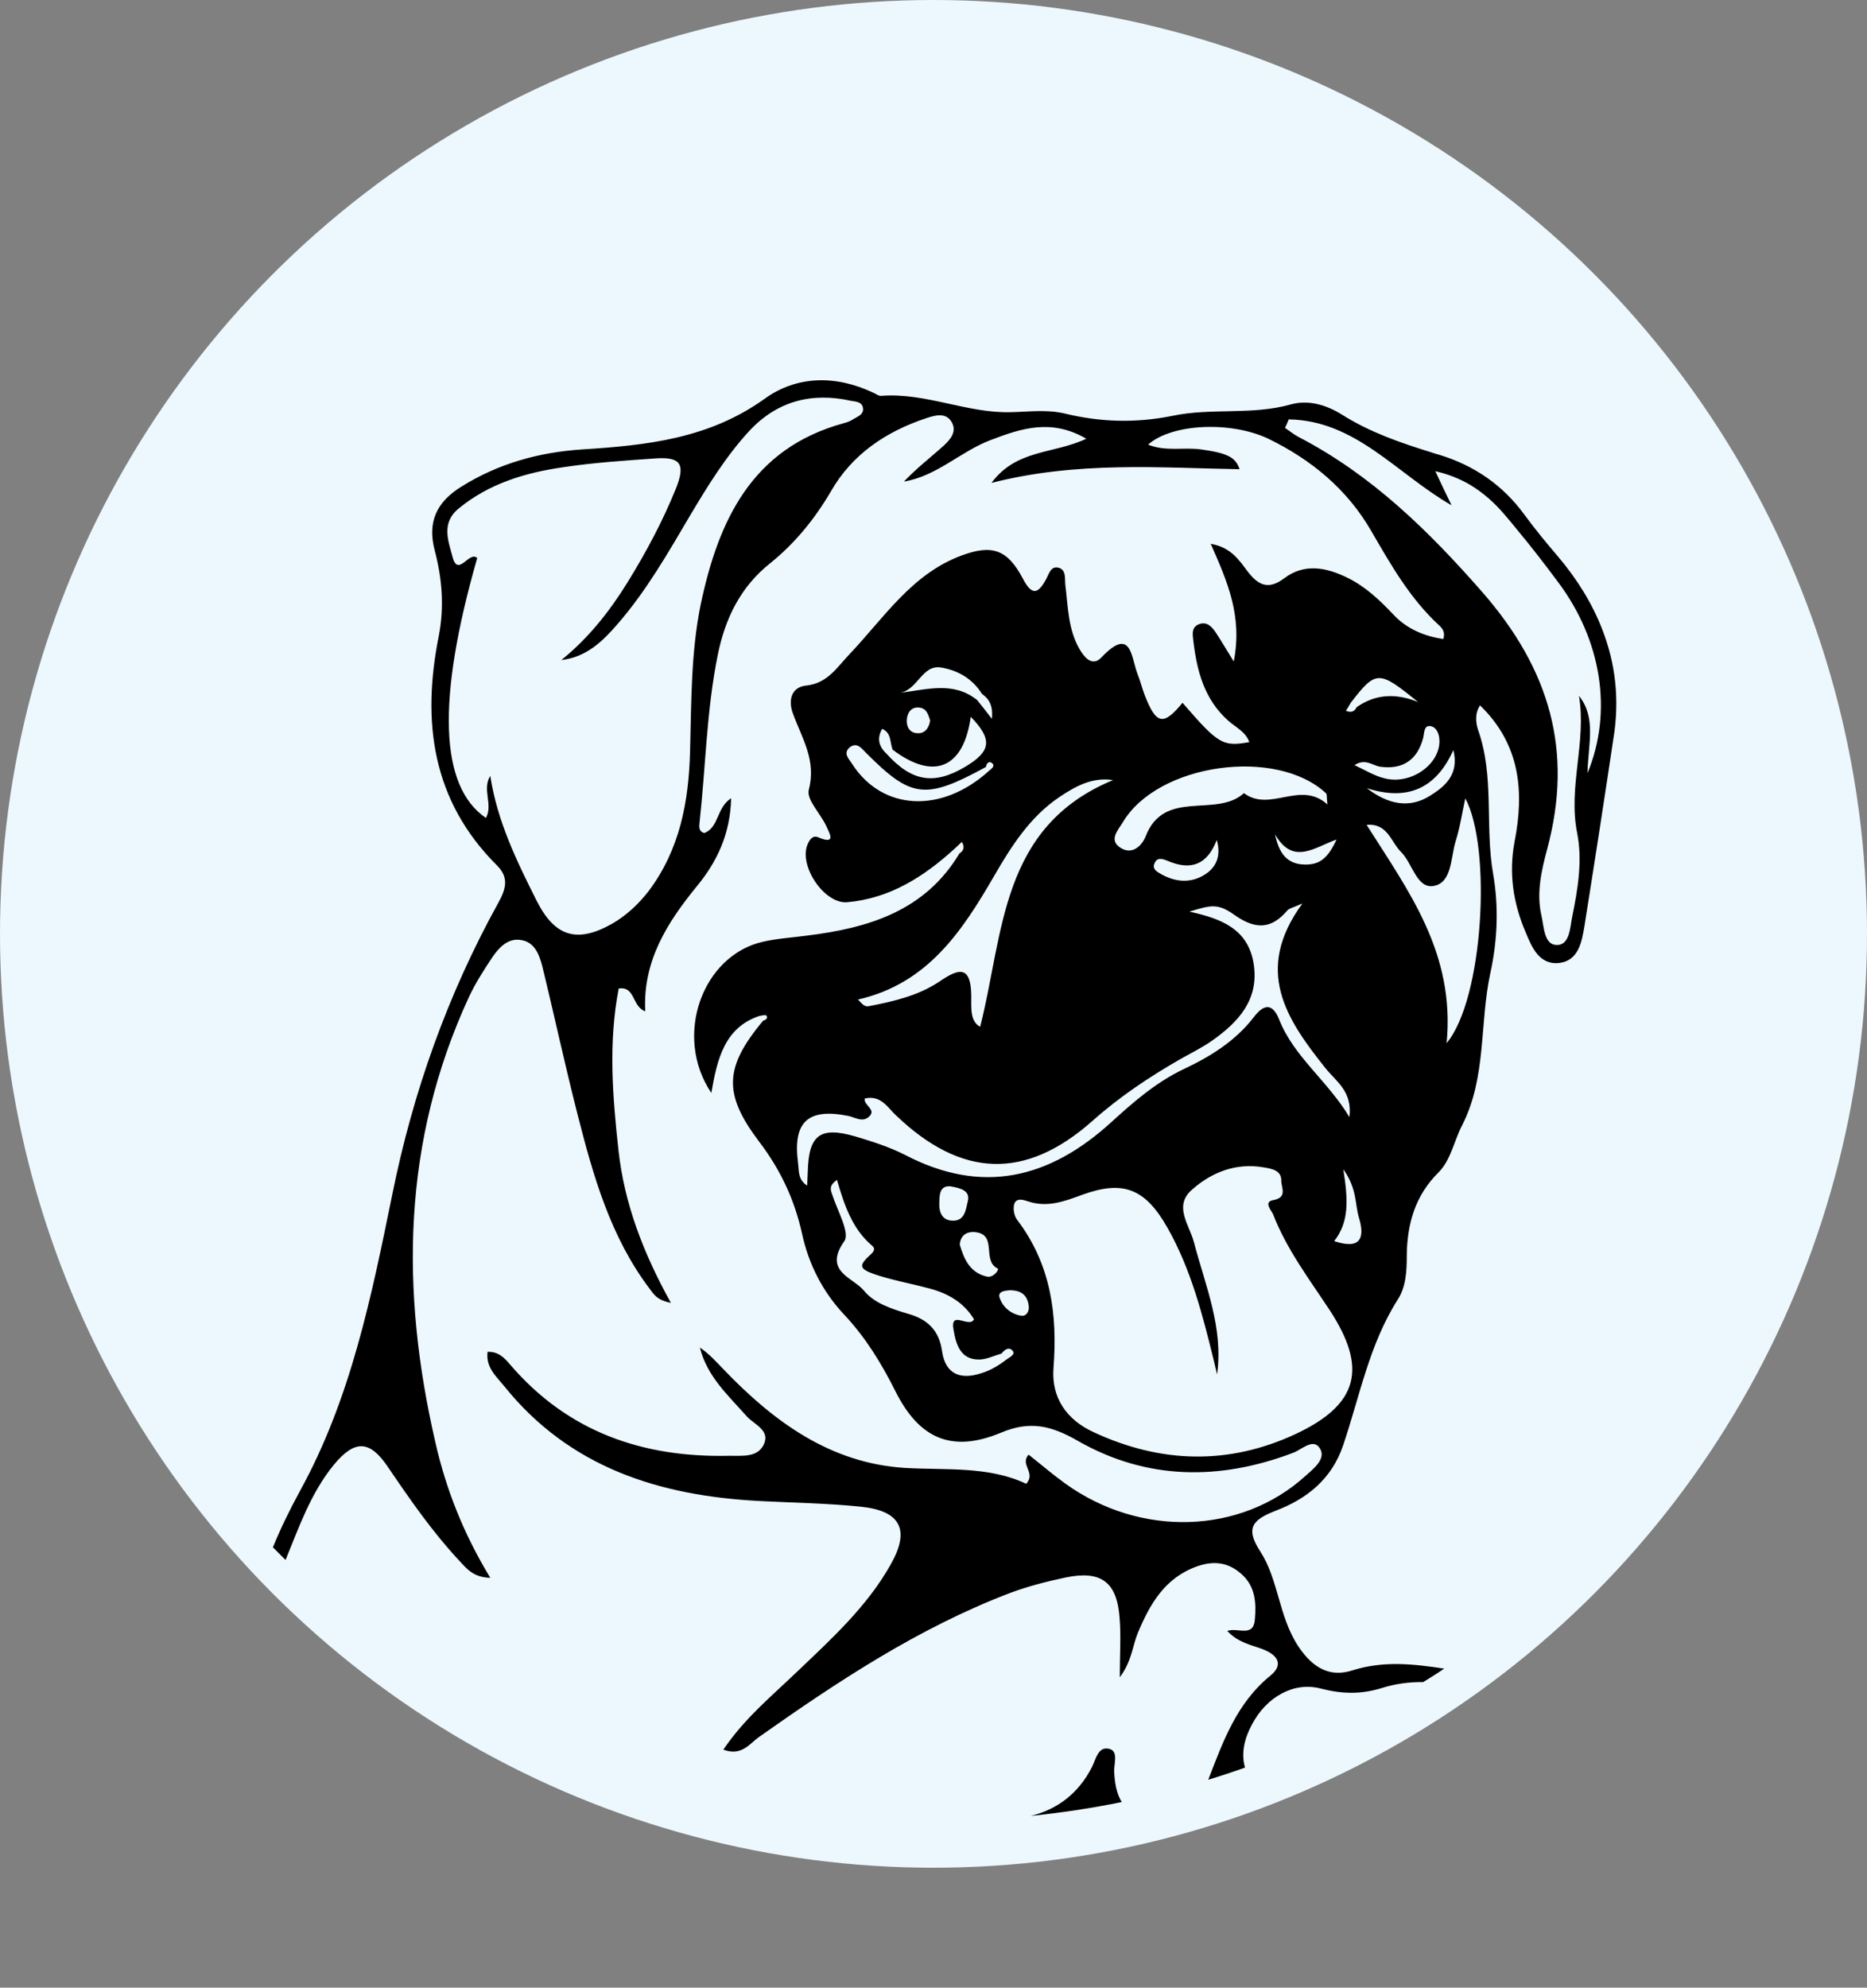 <?xml version="1.0" encoding="utf-8"?>
<!-- Generator: Adobe Illustrator 23.0.1, SVG Export Plug-In . SVG Version: 6.00 Build 0)  -->
<svg version="1.1" id="Layer_1" xmlns="http://www.w3.org/2000/svg" xmlns:xlink="http://www.w3.org/1999/xlink" x="0px" y="0px"
	 viewBox="0 0 180 191.56" style="enable-background:new 0 0 180 191.56;" xml:space="preserve">
<rect x="0" y="0" width="180" height="191.56" fill="#808080" stroke="none"/>
<style type="text/css">
	.st0{fill:none;}
	.st1{fill:#ECF8FE;}
	.st2{clip-path:url(#SVGID_2_);}
	.st3{fill:#101010;}
	.st4{fill:#191A1A;}
	.st5{fill:#121212;}
	.st6{fill:#080909;}
</style>
<g>
	<circle class="st1" cx="90" cy="90" r="90"/>
	<path d="M107.42,170.69c-0.02-0.75,0.42-1.91-0.46-2.14c-1.09-0.29-1.3,0.99-1.68,1.74c-1.32,2.6-3.4,4.11-5.91,4.72
		c2.98-0.31,5.91-0.75,8.78-1.34C107.65,172.87,107.46,171.82,107.42,170.69z M154.46,60.62c-0.96-2.47-2.41-4.82-4.28-7.02
		c-1.11-1.3-2.2-2.62-3.21-4c-2.08-2.85-4.84-4.74-8.18-5.76c-0.29-0.08-0.59-0.17-0.88-0.27c-2.96-0.92-5.87-1.93-8.53-3.61
		c-1.51-0.94-3.23-1.45-4.91-0.99c-3.77,1.07-7.69,0.31-11.45,1.11c-3.52,0.71-6.94,0.61-10.38-0.23c-1.7-0.4-3.4-0.17-5.09-0.13
		c-4.28,0.15-8.28-1.91-12.6-1.57c-0.25,0.02-0.5-0.19-0.73-0.29c-3.61-1.72-7.38-1.68-10.5,0.57c-5.35,3.84-11.34,4.49-17.57,4.88
		c-4.13,0.27-8.09,1.34-11.7,3.61c-2.39,1.49-3.25,3.42-2.54,6.12c0.71,2.7,0.94,5.39,0.4,8.22c-1.66,8.24-0.69,15.89,5.62,22.16
		c1.17,1.17,0.84,2.28,0.1,3.61c-4.88,8.83-8.22,18.22-10.21,28.09c-2.01,9.83-3.98,19.64-8.91,28.59c-0.96,1.76-1.84,3.56-2.6,5.41
		l1.22,1.22c1.3-3.17,2.43-6.44,4.63-9.14c2.03-2.47,3.48-2.45,5.26,0.21c2.12,3.12,4.26,6.21,6.83,8.97
		c0.71,0.75,1.34,1.64,3.02,1.68c-2.6-4.28-4.28-8.57-5.3-13.08c-3.37-14.61-3.19-28.97,3.23-42.87c0.63-1.36,1.47-2.66,2.31-3.92
		c0.61-0.88,1.45-1.76,2.62-1.61c1.38,0.15,1.84,1.36,2.14,2.49c1.17,4.78,2.2,9.6,3.42,14.36c1.51,5.93,3.17,11.78,6.94,16.77
		c0.38,0.48,0.65,1.09,2.05,1.36c-2.68-4.84-4.49-9.58-5.05-14.69c-0.57-5.18-0.99-10.38,0.02-15.6c1.61-0.25,1.26,1.72,2.56,2.2
		c-0.25-4.84,2.1-8.53,4.95-12.03c1.95-2.35,3.25-5.05,3.33-8.51c-1.43,0.92-1.15,2.79-2.58,3.35c-0.59-0.15-0.5-0.65-0.46-1.07
		c0.59-5.35,0.67-10.75,1.74-16.04c0.71-3.56,2.2-6.62,5.09-8.91c2.39-1.93,4.28-4.26,5.85-6.94c2.03-3.54,5.3-5.74,9.18-7.02
		c0.82-0.27,1.87-0.59,2.43,0.36c0.57,0.94-0.15,1.74-0.8,2.33c-1.26,1.13-2.6,2.16-3.79,3.42c3.17-0.52,5.47-2.91,8.36-4
		c2.91-1.11,5.83-2.1,9.22-0.13c-3.12,1.49-6.73,0.99-9.14,4.26c8.3-2.12,16.23-1.45,23.92-1.32c-0.38-1.13-1.11-1.55-3.73-1.91
		c-1.66-0.23-3.4,0.23-5.09-0.46c2.31-2.05,8.03-2.28,11.63-0.55c4.11,2.01,7.55,4.84,9.87,8.85c1.89,3.25,3.73,6.52,6.56,9.12
		c0.31,0.29,0.61,0.65,0.4,1.32c-1.84-0.29-3.5-0.96-4.82-2.37c-1.3-1.38-2.68-2.68-4.38-3.52c-2.03-1.01-4.17-1.45-6.12,0.02
		c-1.57,1.19-2.56,0.65-3.56-0.67c-0.82-1.09-1.61-2.31-3.54-2.64c1.59,3.63,3.08,6.92,2.22,11.34c-0.8-1.28-1.26-2.08-1.76-2.83
		c-0.36-0.52-0.82-1.03-1.55-0.78c-0.82,0.29-0.65,1.03-0.59,1.61c0.34,2.89,1.05,5.64,3.35,7.69c0.71,0.65,1.68,1.05,2.05,2.08
		c-2.56,0.46-2.98,0.21-6.44-3.79c-1.84,2.24-2.54,2.12-3.65-0.75c-0.25-0.65-0.42-1.36-0.69-2.03c-0.63-1.64-0.59-4.63-3.48-1.59
		c-0.84,0.88-1.57,0.1-2.08-0.75c-1.15-1.95-1.13-4.13-1.4-6.25c-0.06-0.59,0.1-1.43-0.63-1.64c-0.8-0.21-0.94,0.61-1.24,1.13
		c-0.8,1.47-1.38,1.51-2.22-0.08c-1.49-2.83-2.98-3.33-5.95-2.22c-4.78,1.78-7.46,6.02-10.77,9.5c-1.24,1.3-2.1,2.79-4.17,3.02
		c-1.49,0.15-1.74,1.49-1.28,2.7c0.86,2.37,2.28,4.49,1.53,7.34c-0.25,0.96,1.15,2.31,1.7,3.54c0.25,0.57,1.03,1.82-0.78,1.05
		c-0.52-0.23-0.82,0.19-1.01,0.61c-0.96,2.03,1.55,5.83,3.79,5.64c4.11-0.36,7.38-2.45,10.36-5.16c0.23-0.21,0.46-0.44,0.69-0.65
		c0.27,0.44,0.23,0.82-0.23,1.11c-3.33,5.56-8.78,7.19-14.72,7.92c-1.4,0.19-2.85,0.27-4.23,0.59c-5.83,1.32-8.66,9.08-4.97,14.57
		c0.57-3.29,1.28-6.29,4.63-7.42c0.23-0.02,0.59-0.15,0.67-0.04c0.19,0.25-0.04,0.42-0.31,0.5c-3.71,4.47-3.9,7.02-0.36,11.68
		c2.05,2.7,3.42,5.62,4.13,8.91c0.65,2.91,1.97,5.53,4.07,7.76c2.03,2.16,3.56,4.65,4.91,7.34c2.31,4.63,5.47,5.97,10.17,4.02
		c2.81-1.19,4.88-0.69,7.46,0.8c6.62,3.77,13.65,3.82,20.73,1.13c0.84-0.31,1.97-1.49,2.6-0.38c0.57,0.99-0.65,1.93-1.45,2.64
		c-6.23,5.62-15.89,5.91-23.12,0.71c-1.22-0.88-2.37-1.87-3.54-2.79c-0.88,0.96,0.75,1.74-0.23,2.81c-3.63-1.72-7.67-1.3-11.66-1.53
		c-7.23-0.44-12.7-4.47-17.52-9.5c-0.71-0.73-1.4-1.51-2.28-2.1c0.69,2.79,2.73,4.61,4.51,6.62c0.71,0.8,2.28,1.32,1.66,2.7
		c-0.61,1.32-2.12,1.09-3.35,1.11c-8.32,0.19-15.53-2.29-21.09-8.76c-0.57-0.67-1.15-1.3-2.2-1.26c-0.19,1.49,0.82,2.35,1.57,3.27
		c6.33,7.9,15.01,10.61,24.67,11.11c3.23,0.17,6.46,0.21,9.68,0.54c3.9,0.38,4.86,2.22,2.93,5.6c-2.28,4.05-5.7,7.15-8.99,10.29
		c-2.45,2.35-5.09,4.51-7.13,7.53c1.76,0.67,2.54-0.59,3.44-1.22c7.61-5.37,15.37-10.5,24.15-13.86c1.74-0.65,3.58-1.13,5.41-1.51
		c3.4-0.71,4.95,0.42,5.2,3.88c0.15,1.74,0.02,3.5,0.02,5.74c1.17-1.57,1.22-3.02,1.74-4.28c1.17-2.79,2.6-5.3,5.7-6.41
		c1.61-0.57,3-0.4,4.26,0.71c1.38,1.19,1.47,2.81,1.32,4.44c-0.15,1.72-1.64,0.71-2.66,1.07c1.05,1.13,2.31,1.34,3.42,1.76
		c1.47,0.57,2.03,1.49,0.75,2.54c-3.27,2.66-4.57,6.35-6,10.04c1.19-0.36,2.37-0.75,3.54-1.17c-0.38-1.36-0.08-2.75,0.67-4.15
		c1.4-2.66,4.02-4.13,6.58-3.48c2.03,0.52,3.84,0.61,5.95-0.04c1.26-0.4,2.62-0.59,3.98-0.57c0.69-0.42,1.36-0.84,2.03-1.3
		c-2.91-0.44-5.85-0.78-8.85,0.17c-2.03,0.65-3.73-0.06-5.24-2.35c-1.89-2.89-1.87-6.37-3.65-9.12c-1.53-2.33-0.61-3.08,1.45-3.9
		c3.06-1.15,5.45-3.08,6.54-6.31c1.61-4.74,2.52-9.75,5.28-14.07c0.78-1.22,0.86-2.73,0.86-4.17c0.02-3.06,0.78-5.81,3.06-8.07
		c1.19-1.19,1.49-3.02,2.26-4.51c2.39-4.65,1.68-9.81,2.73-14.67c0.71-3.21,0.82-6.48,0.27-9.62c-0.8-4.61,0.15-9.35-1.45-13.86
		c-0.21-0.65-0.34-1.53,0.19-2.35c3.88,3.75,4.28,8.3,3.33,13.14c-0.57,3.04-0.13,5.91,1.05,8.68c0.61,1.47,1.32,3.25,3.31,3
		c1.8-0.25,2.12-2.01,2.37-3.5c0.96-6.02,1.89-12.03,2.79-18.05C156.18,67.41,155.74,63.89,154.46,60.62z M82.32,40.37
		c-0.29,0.19-0.65,0.34-0.99,0.42c-8.87,2.43-12.07,9.41-13.77,17.44c-0.96,4.67-0.9,9.48-1.03,14.21
		c-0.13,4.84-0.99,9.43-3.98,13.42c-1.01,1.3-2.18,2.39-3.58,3.19c-3.35,1.87-5.47,1.22-7.21-2.2c-1.93-3.84-3.82-7.69-4.49-12.07
		c-0.82,1.3,0.29,2.75-0.42,4.05c-4.47-3.04-4.76-11.38-0.84-25.05c-0.78-0.73-1.84,1.89-2.37-0.08c-0.42-1.57-1.13-3.31,0.59-4.7
		c2.93-2.41,6.46-3.46,10.13-3.98c2.91-0.44,5.87-0.63,8.83-0.84c2.43-0.17,2.91,0.55,1.99,2.87c-1.28,3.17-2.87,6.14-4.67,9.06
		c-1.74,2.81-3.77,5.39-6.39,7.5c2.41-0.27,3.98-1.8,5.43-3.48c2.77-3.19,4.86-6.85,7-10.48c1.7-2.85,3.44-5.68,5.7-8.13
		c2.7-2.89,6.04-3.73,9.81-2.89c0.4,0.08,1.15,0.06,1.15,0.84C83.18,39.99,82.68,40.14,82.32,40.37z M140.12,72.29
		c0.59,2.39-0.86,3.54-2.28,4.42c-1.99,1.24-4.05,0.8-6.06-0.75C135.67,77.22,138.44,76.02,140.12,72.29z M137.96,69.99
		c0.59,0.13,0.84,0.84,0.82,1.53c-0.08,2.24-2.79,4.11-5.26,3.5c-0.99-0.23-1.89-0.8-2.93-1.28c1.03-0.67,1.72,0.02,2.45,0.15
		c2.2,0.31,3.61-0.65,4.17-2.77C137.33,70.62,137.27,69.84,137.96,69.99z M130.22,67.74c2.45-3.17,2.7-3.17,6.5-0.08
		c-2.1-0.86-4.09-0.8-5.93,0.5c-0.23,0.48-0.59,0.52-1.03,0.34C129.93,68.25,130.08,68,130.22,67.74z M108.25,79.25
		c3.37-5.68,14.82-7.27,19.6-2.79c0.1,0.1,0.04,0.34,0.13,1.07c-2.62-2.37-5.51,0.8-8.05-1.09c-2.68,2.43-7.69-0.48-9.48,4.17
		c-0.34,0.86-1.24,1.78-2.33,1.15C106.81,81.01,107.79,80.01,108.25,79.25z M128.86,80.91c-0.86,1.84-1.64,2.43-3.06,2.41
		c-1.78-0.02-2.52-1.19-2.87-2.91C124.67,83.45,126.76,81.64,128.86,80.91z M115.8,84.49c-1.26,0.63-2.6,0.46-3.86-0.25
		c-0.36-0.21-0.86-0.46-0.65-0.99c0.25-0.67,0.75-0.5,1.32-0.27c2.18,0.92,3.77,0.4,4.7-2.03C117.79,82.61,117.18,83.8,115.8,84.49z
		 M90.73,64.33c1.61,0.27,3.02,1.07,3.94,2.54c0.67,0.48,1.09,1.09,0.96,2.41c-0.61-0.8-1.01-1.3-1.43-1.82
		c-2.31-1.84-4.86-0.99-7.44-0.69C88.49,66.49,88.89,64.03,90.73,64.33z M89.68,69.44c-0.13,0.82-0.59,1.28-1.26,1.22
		c-0.71-0.04-1.05-0.61-0.99-1.32c0.06-0.69,0.44-1.22,1.17-1.15C89.37,68.25,89.51,68.94,89.68,69.44z M85.05,70.24
		c0.92,0.4,0.73,1.32,1.01,2.01c3.96,3,6.85,1.8,7.53-3.17c2.12,2.18,1.99,3.33-0.57,4.84c-2.98,1.76-5.11,1.4-7.53-1.26
		C84.76,71.98,84.5,71.2,85.05,70.24z M82.18,73.66c-0.29-0.48-0.96-1.05-0.25-1.64c0.69-0.52,1.11,0.08,1.55,0.52
		c4.38,4.4,5.72,4.57,11.57,1.38c0.06-0.36,0.31-0.63,0.61-0.36c0.31,0.29-0.08,0.52-0.29,0.71C90.79,78.44,85.09,78.14,82.18,73.66
		z M95.84,84.43c1.66-2.87,3.46-5.7,6.29-7.61c1.57-1.05,3.19-1.95,5.18-1.64c-10.9,4.51-10.52,14.76-12.81,23.77
		c-1.03-0.52-0.84-1.97-0.86-3.02c-0.04-2.93-1.22-2.6-3.06-1.34c-2.03,1.36-4.38,1.91-6.77,2.37c-0.46,0.1-0.63-0.15-1.09-0.63
		C89.41,94.81,92.74,89.78,95.84,84.43z M77.88,112.86c-0.02,0.44-0.04,0.88-0.06,1.4c-0.92-0.57-0.78-1.47-0.88-2.18
		c-0.52-3.96,0.94-5.32,4.86-4.53c0.67,0.15,1.36,0.65,1.99,0.06c0.75-0.67-0.55-1.09-0.42-1.74c1.55-0.36,2.18,0.84,2.98,1.59
		c6.31,6.06,12.49,6.31,18.97,0.57c2.64-2.35,5.51-4.26,8.55-6c1.01-0.57,2.08-1.09,3.02-1.76c2.52-1.78,4.51-3.94,3.98-7.36
		c-0.52-3.42-3.21-4.4-6.2-5.05c2.12-0.65,2.75-0.82,4.38,0.34c1.97,1.38,3.5,1.38,5.05-0.44c0.19-0.23,0.59-0.29,1.47-0.69
		c-4.74,6.46-1.53,11.17,2.2,15.85c1.01,1.28,2.64,2.24,2.33,4.74c-2.14-3.54-5.35-5.81-6.77-9.39c-0.65-1.64-1.49-1.49-2.43-0.27
		c-1.8,2.35-4.23,3.84-6.85,5.07c-2.62,1.26-4.78,3.14-6.9,5.07c-5.97,5.45-12.47,7.06-19.94,3.14c-1.49-0.75-3.14-1.28-4.76-1.76
		C79.07,108.54,77.98,109.38,77.88,112.86z M94.19,118.77c1.93,0.34,0.48,2.73,1.99,3.48c0.19,0.08-0.38,0.92-1.03,0.78
		c-1.61-0.36-2.2-1.64-2.62-3.08C92.6,118.96,93.33,118.62,94.19,118.77z M91.82,117.64c-1.01-0.02-1.3-0.86-1.26-1.7
		c0.02-0.73,0-1.7,1.07-1.61c0.99,0.17,1.93,0.42,1.68,1.43C93.12,116.48,93.06,117.7,91.82,117.64z M97.14,130.95
		c-0.78,0.59-1.57,1.11-2.56,1.4c-2.05,0.67-3.44,0.02-3.75-2.1c-0.29-2.08-1.43-3.12-3.33-3.65c-1.55-0.46-3.23-1.01-4.21-2.22
		c-1.03-1.26-3.96-1.84-1.89-4.76c0.57-0.82-0.69-2.98-1.17-4.51c-0.15-0.44-0.34-0.82,0.46-1.4c0.71,2.41,1.47,4.74,3.42,6.37
		c0.31,0.27,0.13,0.55-0.19,0.84c-1.11,1.01-1.11,1.34,0.27,1.84c1.68,0.59,3.46,0.9,5.2,1.36c1.87,0.46,3.48,1.32,4.51,3.02
		c-0.42,0.92-2.33-0.96-1.97,1.01c0.23,1.34,0.63,2.96,2.58,2.87c0.69-0.04,1.36-0.38,2.05-0.57c0.29-0.38,0.71-0.69,1.07-0.27
		C97.9,130.49,97.44,130.76,97.14,130.95z M98.44,126.8c-1.01-0.17-1.8-0.86-2.08-1.78c-0.17-0.61,0.65-0.63,0.96-0.67
		c1.28-0.02,1.78,0.61,1.87,1.59C99.22,126.4,98.95,126.88,98.44,126.8z M124.92,138.2c-6.48,3.02-13.02,2.83-19.47-0.17
		c-2.6-1.19-4.11-3.31-3.88-6.21c0.4-5.18-0.27-10-3.5-14.25c-0.29-0.38-0.42-1.05-0.29-1.51c0.19-0.67,0.92-0.42,1.36-0.27
		c1.87,0.61,3.5-0.02,5.22-0.65c3.94-1.43,6.06-0.59,8.2,3.19c2.28,4.02,3.4,8.45,4.49,12.89c0.1,0.42,0.19,0.82,0.29,1.24
		c0.63-4.49-1.13-8.55-2.24-12.77c-0.44-1.64-1.95-3.44-0.23-4.99c1.89-1.7,4.26-2.66,6.94-2.2c0.73,0.13,1.76,0.25,1.72,1.32
		c0,0.63,0.63,1.59-0.78,1.84c-0.96,0.17-0.17,1.01-0.02,1.34c1.3,3.38,3.48,6.25,5.45,9.24C131.86,131.85,131,135.35,124.92,138.2z
		 M128.63,119.61c1.47-1.87,1.34-4.02,0.88-6.92c1.34,1.87,1.11,3.35,1.51,4.67C131.57,119.17,131.29,120.51,128.63,119.61z
		 M139.47,100.53c0.84-8.68-3.69-14.67-7.71-21.03c2.03-0.19,2.33,1.64,3.31,2.6c1.11,1.09,1.51,3.54,3.12,3.29
		c1.8-0.29,1.66-2.7,2.14-4.28c0.42-1.32,0.63-2.73,0.94-4.17C143.83,81.66,143.03,96.3,139.47,100.53z M153.05,74.52
		c0.08-2.93,0.86-5.35-0.82-7.46c0.75,4.44-1.07,8.78-0.17,13.25c0.52,2.64,0.06,5.39-0.48,8.03c-0.21,1.03-0.23,2.81-1.55,2.73
		c-1.19-0.06-1.17-1.82-1.43-2.89c-0.48-2.14,0.02-4.32,0.57-6.37c2.54-9.45,0.23-17.32-6.27-24.76
		c-5.22-5.95-10.67-11.28-17.69-14.93c-0.48-0.25-0.88-0.59-1.32-0.88c0.13-0.27,0.25-0.55,0.36-0.82c6.46,0.1,10.4,5.24,15.7,8.28
		c-0.52-1.07-0.99-2.03-1.57-3.29c1.26,0.29,2.35,0.73,3.33,1.3c1.3,0.78,2.39,1.76,3.35,2.89c0.4,0.46,0.78,0.92,1.15,1.38
		c1.4,1.68,2.73,3.4,4.02,5.14C154.37,61.64,155.53,68.54,153.05,74.52z"/>
	<path class="st0" d="M155.59,71.25c-0.9,6.02-1.82,12.03-2.79,18.05c-0.25,1.49-0.57,3.25-2.37,3.5c-1.99,0.25-2.7-1.53-3.31-3
		c-1.17-2.77-1.61-5.64-1.05-8.68c0.94-4.84,0.55-9.39-3.33-13.14c-0.52,0.82-0.4,1.7-0.19,2.35c1.59,4.51,0.65,9.24,1.45,13.86
		c0.55,3.14,0.44,6.41-0.27,9.62c-1.05,4.86-0.34,10.02-2.73,14.67c-0.78,1.49-1.07,3.31-2.26,4.51c-2.29,2.26-3.04,5.01-3.06,8.07
		c0,1.45-0.08,2.96-0.86,4.17c-2.77,4.32-3.67,9.33-5.28,14.07c-1.09,3.23-3.48,5.16-6.54,6.31c-2.05,0.82-2.98,1.57-1.45,3.9
		c1.78,2.75,1.76,6.23,3.65,9.12c1.51,2.28,3.21,3,5.24,2.35c3-0.94,5.93-0.61,8.85-0.17c-0.67,0.46-1.34,0.88-2.03,1.3
		c-5.37,3.33-11.13,6.1-17.19,8.24c-1.17,0.42-2.35,0.82-3.54,1.17c-2.73,0.86-5.51,1.57-8.36,2.16c-2.87,0.59-5.81,1.03-8.78,1.34
		c-3.08,0.31-6.2,0.48-9.37,0.48c-24.25,0-46.26-9.6-62.45-25.18l-1.22-1.22c0.75-1.84,1.64-3.65,2.6-5.41
		c4.93-8.95,6.9-18.76,8.91-28.59c1.99-9.87,5.32-19.26,10.21-28.09c0.73-1.32,1.07-2.43-0.1-3.61c-6.31-6.27-7.27-13.92-5.62-22.16
		c0.55-2.83,0.31-5.51-0.4-8.22c-0.71-2.7,0.15-4.63,2.54-6.12c3.61-2.26,7.57-3.33,11.7-3.61c6.23-0.4,12.22-1.05,17.57-4.88
		c3.12-2.24,6.9-2.28,10.5-0.57c0.23,0.1,0.48,0.31,0.73,0.29c4.32-0.34,8.32,1.72,12.6,1.57c1.7-0.04,3.4-0.27,5.09,0.13
		c3.44,0.84,6.85,0.94,10.38,0.23c3.75-0.8,7.67-0.04,11.45-1.11c1.68-0.46,3.4,0.04,4.91,0.99c2.66,1.68,5.58,2.68,8.53,3.61
		c0.29,0.1,0.59,0.19,0.88,0.27c3.33,1.03,6.1,2.91,8.18,5.76c1.01,1.38,2.1,2.7,3.21,4c1.87,2.2,3.31,4.55,4.28,7.02
		C155.74,63.89,156.18,67.41,155.59,71.25z"/>
</g>
</svg>
